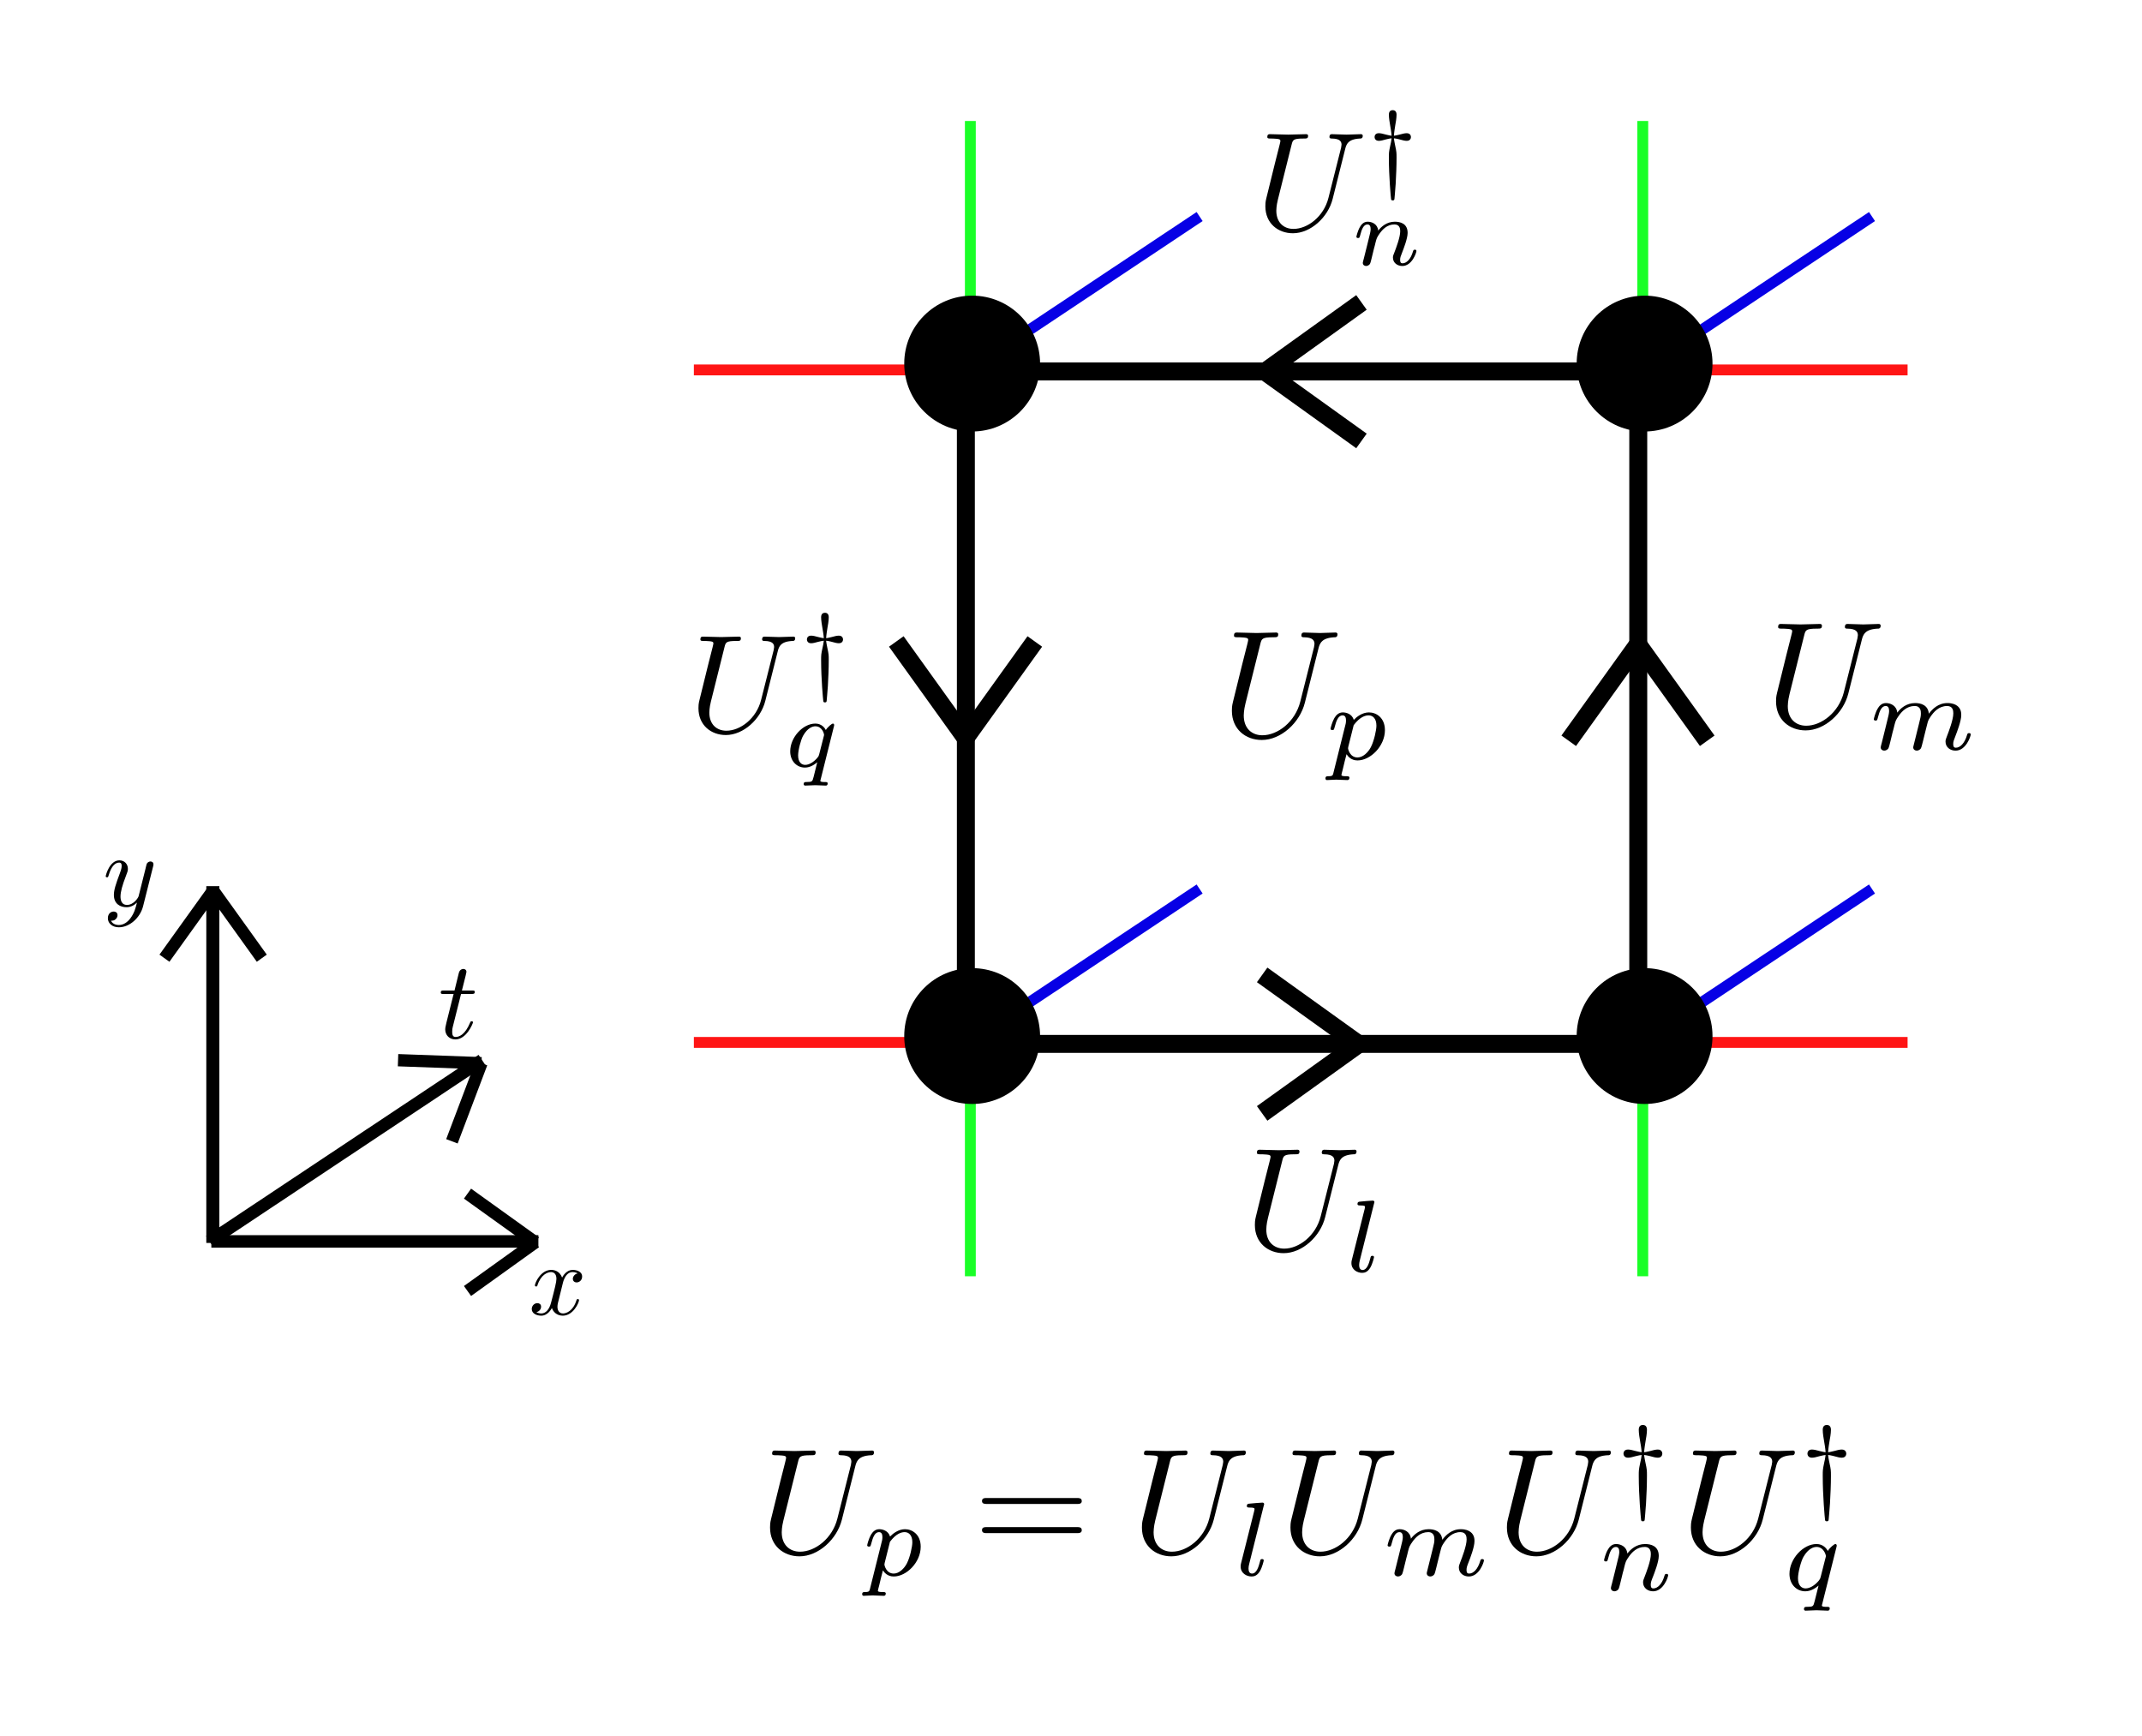 <?xml version="1.0" encoding="UTF-8" standalone="no"?>
<!-- Created with Inkscape (http://www.inkscape.org/) -->

<svg
   xmlns:dc="http://purl.org/dc/elements/1.1/"
   xmlns:cc="http://creativecommons.org/ns#"
   xmlns:rdf="http://www.w3.org/1999/02/22-rdf-syntax-ns#"
   xmlns:svg="http://www.w3.org/2000/svg"
   xmlns="http://www.w3.org/2000/svg"
   xmlns:sodipodi="http://sodipodi.sourceforge.net/DTD/sodipodi-0.dtd"
   xmlns:inkscape="http://www.inkscape.org/namespaces/inkscape"
   width="67.427mm"
   height="54.638mm"
   viewBox="0 0 67.427 54.638"
   version="1.1"
   id="svg4836"
   inkscape:version="0.92.1 r15371"
   sodipodi:docname="plaq.svg"
   inkscape:export-filename="C:\Users\Matthew\git\lgt\plaq.png"
   inkscape:export-xdpi="96"
   inkscape:export-ydpi="96">
  <sodipodi:namedview
     id="base"
     pagecolor="#ffffff"
     bordercolor="#666666"
     borderopacity="1.0"
     inkscape:pageopacity="0.0"
     inkscape:pageshadow="2"
     inkscape:zoom="0.98994949"
     inkscape:cx="42.985069"
     inkscape:cy="-101.62146"
     inkscape:document-units="mm"
     inkscape:current-layer="layer1"
     showgrid="false"
     inkscape:window-width="1920"
     inkscape:window-height="1017"
     inkscape:window-x="-8"
     inkscape:window-y="-8"
     inkscape:window-maximized="1"
     inkscape:snap-global="false"
     fit-margin-top="0"
     fit-margin-left="0"
     fit-margin-right="0"
     fit-margin-bottom="0" />
  <defs
     id="defs4830" />
  <g
     id="layer1"
     inkscape:groupmode="layer"
     inkscape:label="Layer 1"
     transform="translate(-29.496,-122.837)">
    <g
       id="g5102"
       transform="matrix(0,-0.683,-0.683,0,142.54,199.779)">
      <path
         style="fill:#000000;fill-opacity:1;stroke:#000000;stroke-width:0.393;stroke-linecap:butt;stroke-linejoin:miter;stroke-miterlimit:4;stroke-dasharray:none;stroke-opacity:1"
         d="M 49.269,166.278 H 59.572"
         id="path5072"
         inkscape:connector-curvature="0"
         transform="matrix(0,-1.463,-1.463,0,298.707,227.851)" />
      <path
         style="fill:#000000;fill-opacity:1;stroke:#000000;stroke-width:0.411;stroke-linecap:butt;stroke-linejoin:miter;stroke-miterlimit:4;stroke-dasharray:none;stroke-opacity:1"
         d="M 49.316,166.326 V 155.087"
         id="path5074"
         inkscape:connector-curvature="0"
         transform="matrix(0,-1.463,-1.463,0,298.707,227.851)" />
      <g
         id="g5084">
        <path
           sodipodi:nodetypes="cc"
           inkscape:connector-curvature="0"
           id="path5076"
           d="m 68.494,153.445 3.127,2.244"
           style="fill:none;stroke:#000000;stroke-width:0.565;stroke-linecap:butt;stroke-linejoin:miter;stroke-miterlimit:4;stroke-dasharray:none;stroke-opacity:1" />
        <path
           style="fill:none;stroke:#000000;stroke-width:0.565;stroke-linecap:butt;stroke-linejoin:miter;stroke-miterlimit:4;stroke-dasharray:none;stroke-opacity:1"
           d="m 68.494,157.932 3.127,-2.244"
           id="path5078"
           inkscape:connector-curvature="0"
           sodipodi:nodetypes="cc" />
      </g>
      <g
         transform="rotate(-90,56.085,156.373)"
         id="g5090">
        <path
           style="fill:none;stroke:#000000;stroke-width:0.565;stroke-linecap:butt;stroke-linejoin:miter;stroke-miterlimit:4;stroke-dasharray:none;stroke-opacity:1"
           d="m 68.494,153.445 3.127,2.244"
           id="path5086"
           inkscape:connector-curvature="0"
           sodipodi:nodetypes="cc" />
        <path
           sodipodi:nodetypes="cc"
           inkscape:connector-curvature="0"
           id="path5088"
           d="m 68.494,157.932 3.127,-2.244"
           style="fill:none;stroke:#000000;stroke-width:0.565;stroke-linecap:butt;stroke-linejoin:miter;stroke-miterlimit:4;stroke-dasharray:none;stroke-opacity:1" />
      </g>
    </g>
    <path
       style="fill:none;stroke:#0700e5;stroke-width:0.342;stroke-linecap:butt;stroke-linejoin:miter;stroke-miterlimit:4;stroke-dasharray:none;stroke-opacity:1"
       d="m 80.983,134.606 7.441,-4.953"
       id="path4785"
       inkscape:connector-curvature="0" />
    <path
       inkscape:connector-curvature="0"
       id="path5161"
       d="m 81.208,134.434 v -7.789"
       style="fill:none;stroke:#1aff27;stroke-width:0.342;stroke-linecap:butt;stroke-linejoin:miter;stroke-miterlimit:4;stroke-dasharray:none;stroke-opacity:1" />
    <path
       inkscape:connector-curvature="0"
       id="path5151"
       d="m 80.972,134.481 h 8.572"
       style="fill:none;stroke:#ff1515;stroke-width:0.342;stroke-linecap:butt;stroke-linejoin:miter;stroke-miterlimit:4;stroke-dasharray:none;stroke-opacity:1" />
    <path
       inkscape:connector-curvature="0"
       id="path6211"
       d="m 80.983,155.772 7.441,-4.953"
       style="fill:none;stroke:#0700e5;stroke-width:0.342;stroke-linecap:butt;stroke-linejoin:miter;stroke-miterlimit:4;stroke-dasharray:none;stroke-opacity:1" />
    <path
       style="fill:none;stroke:#1aff27;stroke-width:0.342;stroke-linecap:butt;stroke-linejoin:miter;stroke-miterlimit:4;stroke-dasharray:none;stroke-opacity:1"
       d="m 81.208,163.009 v -7.789"
       id="path6213"
       inkscape:connector-curvature="0" />
    <path
       style="fill:none;stroke:#ff1515;stroke-width:0.342;stroke-linecap:butt;stroke-linejoin:miter;stroke-miterlimit:4;stroke-dasharray:none;stroke-opacity:1"
       d="m 80.972,155.648 h 8.572"
       id="path6215"
       inkscape:connector-curvature="0" />
    <path
       style="fill:none;stroke:#0700e5;stroke-width:0.342;stroke-linecap:butt;stroke-linejoin:miter;stroke-miterlimit:4;stroke-dasharray:none;stroke-opacity:1"
       d="m 59.817,155.772 7.441,-4.953"
       id="path6217"
       inkscape:connector-curvature="0" />
    <path
       inkscape:connector-curvature="0"
       id="path6219"
       d="m 60.041,163.009 v -7.789"
       style="fill:none;stroke:#1aff27;stroke-width:0.342;stroke-linecap:butt;stroke-linejoin:miter;stroke-miterlimit:4;stroke-dasharray:none;stroke-opacity:1" />
    <path
       inkscape:connector-curvature="0"
       id="path6221"
       d="m 51.338,155.648 h 8.572"
       style="fill:none;stroke:#ff1515;stroke-width:0.342;stroke-linecap:butt;stroke-linejoin:miter;stroke-miterlimit:4;stroke-dasharray:none;stroke-opacity:1" />
    <path
       inkscape:connector-curvature="0"
       id="path6223"
       d="m 59.817,134.606 7.441,-4.953"
       style="fill:none;stroke:#0700e5;stroke-width:0.342;stroke-linecap:butt;stroke-linejoin:miter;stroke-miterlimit:4;stroke-dasharray:none;stroke-opacity:1" />
    <path
       style="fill:none;stroke:#1aff27;stroke-width:0.342;stroke-linecap:butt;stroke-linejoin:miter;stroke-miterlimit:4;stroke-dasharray:none;stroke-opacity:1"
       d="m 60.041,134.434 v -7.789"
       id="path6225"
       inkscape:connector-curvature="0" />
    <path
       style="fill:none;stroke:#ff1515;stroke-width:0.342;stroke-linecap:butt;stroke-linejoin:miter;stroke-miterlimit:4;stroke-dasharray:none;stroke-opacity:1"
       d="m 51.338,134.481 h 8.572"
       id="path6227"
       inkscape:connector-curvature="0" />
    <g
       id="g6195">
      <path
         style="fill:#000000;fill-opacity:1;stroke:#000000;stroke-width:0.565;stroke-linecap:butt;stroke-linejoin:miter;stroke-miterlimit:4;stroke-dasharray:none;stroke-opacity:1"
         d="M 59.852,155.695 H 81.113"
         id="path4577"
         inkscape:connector-curvature="0" />
      <path
         inkscape:connector-curvature="0"
         id="path4583"
         d="M 59.852,134.528 H 81.113"
         style="fill:#000000;fill-opacity:1;stroke:#000000;stroke-width:0.565;stroke-linecap:butt;stroke-linejoin:miter;stroke-miterlimit:4;stroke-dasharray:none;stroke-opacity:1" />
      <path
         inkscape:connector-curvature="0"
         id="path4723"
         d="M 81.066,155.742 V 134.481"
         style="fill:#000000;fill-opacity:1;stroke:#000000;stroke-width:0.565;stroke-linecap:butt;stroke-linejoin:miter;stroke-miterlimit:4;stroke-dasharray:none;stroke-opacity:1" />
      <path
         style="fill:#000000;fill-opacity:1;stroke:#000000;stroke-width:0.565;stroke-linecap:butt;stroke-linejoin:miter;stroke-miterlimit:4;stroke-dasharray:none;stroke-opacity:1"
         d="M 59.9,155.742 V 134.481"
         id="path4729"
         inkscape:connector-curvature="0" />
      <circle
         id="circle3698"
         cx="60.098"
         cy="155.448"
         r="2.138"
         style="fill:#000000;fill-opacity:1;stroke-width:0.265" />
      <circle
         style="fill:#000000;fill-opacity:1;stroke-width:0.265"
         r="2.138"
         cy="155.448"
         cx="81.265"
         id="circle3700" />
      <circle
         style="fill:#000000;fill-opacity:1;stroke-width:0.265"
         r="2.138"
         cy="134.281"
         cx="60.098"
         id="circle3706" />
      <circle
         id="circle3708"
         cx="81.265"
         cy="134.281"
         r="2.138"
         style="fill:#000000;fill-opacity:1;stroke-width:0.265" />
      <g
         id="g5480">
        <path
           sodipodi:nodetypes="cc"
           inkscape:connector-curvature="0"
           id="path5472"
           d="m 69.227,153.523 3.127,2.244"
           style="fill:none;stroke:#000000;stroke-width:0.565;stroke-linecap:butt;stroke-linejoin:miter;stroke-miterlimit:4;stroke-dasharray:none;stroke-opacity:1" />
        <path
           style="fill:none;stroke:#000000;stroke-width:0.565;stroke-linecap:butt;stroke-linejoin:miter;stroke-miterlimit:4;stroke-dasharray:none;stroke-opacity:1"
           d="m 69.227,157.883 3.127,-2.244"
           id="path5476"
           inkscape:connector-curvature="0"
           sodipodi:nodetypes="cc" />
      </g>
      <g
         id="g5486"
         transform="matrix(-1,0,0,1,141.58,-21.167)">
        <path
           style="fill:none;stroke:#000000;stroke-width:0.565;stroke-linecap:butt;stroke-linejoin:miter;stroke-miterlimit:4;stroke-dasharray:none;stroke-opacity:1"
           d="m 69.227,153.523 3.127,2.244"
           id="path5482"
           inkscape:connector-curvature="0"
           sodipodi:nodetypes="cc" />
        <path
           sodipodi:nodetypes="cc"
           inkscape:connector-curvature="0"
           id="path5484"
           d="m 69.227,157.883 3.127,-2.244"
           style="fill:none;stroke:#000000;stroke-width:0.565;stroke-linecap:butt;stroke-linejoin:miter;stroke-miterlimit:4;stroke-dasharray:none;stroke-opacity:1" />
      </g>
      <g
         transform="rotate(90,70.896,144.697)"
         id="g5492">
        <path
           sodipodi:nodetypes="cc"
           inkscape:connector-curvature="0"
           id="path5488"
           d="m 69.227,153.523 3.127,2.244"
           style="fill:none;stroke:#000000;stroke-width:0.565;stroke-linecap:butt;stroke-linejoin:miter;stroke-miterlimit:4;stroke-dasharray:none;stroke-opacity:1" />
        <path
           style="fill:none;stroke:#000000;stroke-width:0.565;stroke-linecap:butt;stroke-linejoin:miter;stroke-miterlimit:4;stroke-dasharray:none;stroke-opacity:1"
           d="m 69.227,157.883 3.127,-2.244"
           id="path5490"
           inkscape:connector-curvature="0"
           sodipodi:nodetypes="cc" />
      </g>
      <g
         id="g5498"
         transform="matrix(0,-1,-1,0,236.76,215.381)">
        <path
           style="fill:none;stroke:#000000;stroke-width:0.565;stroke-linecap:butt;stroke-linejoin:miter;stroke-miterlimit:4;stroke-dasharray:none;stroke-opacity:1"
           d="m 69.227,153.523 3.127,2.244"
           id="path5494"
           inkscape:connector-curvature="0"
           sodipodi:nodetypes="cc" />
        <path
           sodipodi:nodetypes="cc"
           inkscape:connector-curvature="0"
           id="path5496"
           d="m 69.227,157.883 3.127,-2.244"
           style="fill:none;stroke:#000000;stroke-width:0.565;stroke-linecap:butt;stroke-linejoin:miter;stroke-miterlimit:4;stroke-dasharray:none;stroke-opacity:1" />
      </g>
    </g>
    <g
       id="g6278"
       transform="matrix(0.213,0,0,0.213,28.218,142.725)">
      <g
         word-spacing="normal"
         letter-spacing="normal"
         font-size-adjust="none"
         font-stretch="normal"
         font-weight="normal"
         font-variant="normal"
         font-style="normal"
         stroke-miterlimit="10.433"
         xml:space="preserve"
         transform="matrix(0.3,0,0,-0.3,-52.5,222.75)"
         id="content"
         style="font-style:normal;font-variant:normal;font-weight:normal;font-stretch:normal;letter-spacing:normal;word-spacing:normal;text-anchor:start;fill:none;fill-opacity:1;fill-rule:evenodd;stroke:#000000;stroke-linecap:butt;stroke-linejoin:miter;stroke-miterlimit:10.433;stroke-dasharray:none;stroke-dashoffset:0;stroke-opacity:1"><path
           id="path6275"
           d="m 472.16,421.25 0.03,0.13 0.04,0.15 0.04,0.16 0.04,0.18 0.06,0.19 0.06,0.21 0.06,0.22 0.07,0.22 0.08,0.23 0.09,0.24 0.1,0.25 0.1,0.24 0.11,0.25 0.12,0.25 0.13,0.25 0.14,0.25 0.15,0.24 0.15,0.24 0.17,0.23 0.18,0.22 0.18,0.22 0.2,0.2 0.21,0.19 0.22,0.18 0.23,0.16 0.25,0.14 0.12,0.07 0.13,0.06 0.14,0.05 0.13,0.05 0.14,0.05 0.14,0.04 0.15,0.03 0.15,0.03 0.15,0.02 0.16,0.02 0.16,0.01 h 0.16 c 0.25,0 1.44,0 2.48,-0.64 -1.39,-0.25 -2.39,-1.5 -2.39,-2.69 0,-0.79 0.55,-1.75 1.89,-1.75 1.1,0 2.69,0.89 2.69,2.89 0,2.6 -2.94,3.28 -4.63,3.28 -2.89,0 -4.64,-2.64 -5.23,-3.78 -1.25,3.28 -3.94,3.78 -5.37,3.78 -5.19,0 -8.04,-6.42 -8.04,-7.67 0,-0.5 0.5,-0.5 0.61,-0.5 0.39,0 0.55,0.11 0.64,0.55 1.69,5.28 4.99,6.53 6.68,6.53 0.95,0 2.68,-0.44 2.68,-3.33 0,-1.54 -0.84,-4.89 -2.68,-11.86 -0.8,-3.09 -2.54,-5.18 -4.74,-5.18 -0.3,0 -1.44,0 -2.48,0.65 1.25,0.24 2.34,1.28 2.34,2.69 0,1.34 -1.09,1.73 -1.84,1.73 -1.5,0 -2.75,-1.29 -2.75,-2.89 0,-2.28 2.5,-3.28 4.68,-3.28 3.3,0 5.08,3.49 5.24,3.78 0.59,-1.84 2.39,-3.78 5.37,-3.78 5.14,0 7.99,6.42 7.99,7.67 0,0.5 -0.45,0.5 -0.61,0.5 -0.44,0 -0.55,-0.2 -0.64,-0.54 -1.64,-5.33 -5.03,-6.53 -6.63,-6.53 -1.95,0 -2.75,1.59 -2.75,3.29 0,1.1 0.3,2.19 0.86,4.38 z"
           inkscape:connector-curvature="0"
           style="fill:#000000;stroke-width:0" /></g>    </g>
    <g
       transform="matrix(0.218,0,0,0.218,14.384,129.363)"
       id="g6395">
      <g
         style="font-style:normal;font-variant:normal;font-weight:normal;font-stretch:normal;letter-spacing:normal;word-spacing:normal;text-anchor:start;fill:none;fill-opacity:1;fill-rule:evenodd;stroke:#000000;stroke-linecap:butt;stroke-linejoin:miter;stroke-miterlimit:10.433;stroke-dasharray:none;stroke-dashoffset:0;stroke-opacity:1"
         id="g6393"
         transform="matrix(0.3,0,0,-0.3,-52.5,222.75)"
         xml:space="preserve"
         stroke-miterlimit="10.433"
         font-style="normal"
         font-variant="normal"
         font-weight="normal"
         font-stretch="normal"
         font-size-adjust="none"
         letter-spacing="normal"
         word-spacing="normal"><path
           style="fill:#000000;stroke-width:0"
           inkscape:connector-curvature="0"
           d="m 479.74,425.18 0.01,0.04 0.01,0.03 0.01,0.06 0.02,0.05 0.01,0.06 0.01,0.05 0.02,0.04 0.01,0.05 0.01,0.04 0.01,0.04 v 0.04 l 0.01,0.04 0.01,0.04 0.01,0.03 v 0.03 l 0.01,0.03 v 0.03 l 0.01,0.03 v 0.03 l 0.01,0.05 v 0.06 0.05 0.05 l 0.01,0.05 v 0.03 0.03 0.03 0.03 c 0,0.91 -0.69,1.35 -1.44,1.35 -0.5,0 -1.3,-0.3 -1.75,-1.05 -0.1,-0.25 -0.5,-1.78 -0.69,-2.69 -0.36,-1.29 -0.7,-2.64 -1,-3.98 l -2.25,-8.97 c -0.19,-0.75 -2.33,-4.23 -5.62,-4.23 -2.54,0 -3.1,2.18 -3.1,4.03 0,2.29 0.86,5.39 2.55,9.76 0.8,2.05 1,2.6 1,3.6 0,2.23 -1.59,4.07 -4.09,4.07 -4.74,0 -6.58,-7.21 -6.58,-7.67 0,-0.5 0.5,-0.5 0.61,-0.5 0.5,0 0.54,0.11 0.79,0.91 1.35,4.69 3.33,6.17 5.03,6.17 0.4,0 1.25,0 1.25,-1.59 0,-1.25 -0.5,-2.53 -0.85,-3.49 -1.99,-5.28 -2.9,-8.12 -2.9,-10.47 0,-4.42 3.15,-5.92 6.08,-5.92 1.96,0 3.64,0.85 5.03,2.24 -0.64,-2.58 -1.23,-5.03 -3.23,-7.68 -1.3,-1.68 -3.19,-3.14 -5.48,-3.14 -0.69,0 -2.94,0.16 -3.79,2.1 0.8,0 1.46,0 2.14,0.61 0.5,0.43 1,1.09 1,2.03 0,1.55 -1.34,1.75 -1.84,1.75 -1.14,0 -2.8,-0.8 -2.8,-3.24 0,-2.5 2.21,-4.34 5.29,-4.34 5.14,0 10.26,4.55 11.67,10.17 z"
           id="path6391" /></g>    </g>
    <g
       id="g6487"
       transform="translate(0.094,6.615)">
      <g
         id="g6574"
         transform="matrix(0.309,0,0,0.309,42.59,124.391)">
        <g
           word-spacing="normal"
           letter-spacing="normal"
           font-size-adjust="none"
           font-stretch="normal"
           font-weight="normal"
           font-variant="normal"
           font-style="normal"
           stroke-miterlimit="10.433"
           xml:space="preserve"
           transform="matrix(0.3,0,0,-0.3,-52.5,222.75)"
           id="g6572"
           style="font-style:normal;font-variant:normal;font-weight:normal;font-stretch:normal;letter-spacing:normal;word-spacing:normal;text-anchor:start;fill:none;fill-opacity:1;fill-rule:evenodd;stroke:#000000;stroke-linecap:butt;stroke-linejoin:miter;stroke-miterlimit:10.433;stroke-dasharray:none;stroke-dashoffset:0;stroke-opacity:1"><path
             id="path6568"
             d="m 487.16,435 0.1,0.37 0.05,0.19 0.06,0.18 0.06,0.17 0.07,0.17 0.07,0.17 0.08,0.16 0.08,0.16 0.1,0.16 0.09,0.15 0.11,0.14 0.11,0.14 0.13,0.14 0.13,0.12 0.14,0.13 0.15,0.12 0.17,0.11 0.17,0.11 0.19,0.1 0.19,0.09 0.21,0.09 0.23,0.08 0.23,0.08 0.26,0.07 0.26,0.06 0.28,0.06 0.3,0.04 0.31,0.05 0.33,0.03 0.35,0.03 0.18,0.01 h 0.19 c 0.25,0 0.84,0.05 0.84,1 0,0.05 0,0.55 -0.64,0.55 -1.64,0 -3.39,-0.16 -5.08,-0.16 -1.7,0 -3.55,0.16 -5.19,0.16 -0.29,0 -0.89,0 -0.89,-1 0,-0.55 0.5,-0.55 0.89,-0.55 2.85,-0.04 3.39,-1.09 3.39,-2.18 0,-0.16 -0.11,-0.91 -0.15,-1.05 l -4.49,-17.8 c -1.68,-6.67 -7.42,-11 -12.4,-11 -3.38,0 -6.08,2.19 -6.08,6.47 0,0.11 0,1.7 0.55,3.89 l 4.84,19.38 c 0.44,1.79 0.55,2.29 4.19,2.29 1.28,0 1.68,0 1.68,1 0,0.55 -0.54,0.55 -0.7,0.55 -1.39,0 -4.98,-0.16 -6.37,-0.16 -1.44,0 -4.99,0.16 -6.43,0.16 -0.4,0 -0.95,0 -0.95,-1 0,-0.55 0.45,-0.55 1.41,-0.55 0.09,0 1.04,0 1.89,-0.09 0.89,-0.11 1.34,-0.16 1.34,-0.8 0,-0.31 -0.55,-2.39 -0.84,-3.54 l -1.11,-4.38 c -0.44,-1.95 -2.83,-11.36 -3.03,-12.31 -0.35,-1.39 -0.35,-2.14 -0.35,-2.89 0,-6.08 4.53,-9.56 9.77,-9.56 6.26,0 12.45,5.62 14.09,12.2 z"
             inkscape:connector-curvature="0"
             style="fill:#000000;stroke-width:0" /><path
             id="path6570"
             d="m 499.31,421.9 v 0.01 0 0 l 0.01,0.01 v 0 0.01 0.01 0 l 0.01,0.01 v 0.01 0.01 l 0.01,0.02 v 0.02 l 0.01,0.02 0.01,0.02 v 0.02 l 0.01,0.02 v 0.03 l 0.01,0.02 0.01,0.05 0.01,0.04 0.01,0.03 v 0.02 l 0.01,0.02 v 0.02 l 0.01,0.02 v 0.02 l 0.01,0.02 v 0.01 0.01 0.01 0 0.01 h 0.01 v 0.01 0 0.01 0 0 0.01 0 c 0,0.19 -0.14,0.5 -0.56,0.5 -0.69,0 -3.6,-0.28 -4.46,-0.36 -0.25,-0.03 -0.73,-0.06 -0.73,-0.8 0,-0.48 0.48,-0.48 0.87,-0.48 1.68,0 1.68,-0.25 1.68,-0.53 0,-0.24 -0.08,-0.46 -0.14,-0.77 l -4.33,-17.2 c -0.11,-0.36 -0.14,-0.74 -0.14,-1.08 0,-2.23 1.98,-3.31 3.65,-3.31 0.85,0 1.89,0.28 2.8,1.84 0.73,1.28 1.22,3.35 1.22,3.49 0,0.45 -0.45,0.45 -0.56,0.45 -0.49,0 -0.55,-0.2 -0.69,-0.84 -0.45,-1.74 -1.13,-3.97 -2.63,-3.97 -0.93,0 -1.17,0.87 -1.17,1.7 0,0.39 0.1,1.05 0.2,1.44 z"
             inkscape:connector-curvature="0"
             style="fill:#000000;stroke-width:0" /></g>      </g>
      <path
         inkscape:connector-curvature="0"
         id="path6659"
         d="m 35.997,155.295 8.579,-5.706"
         style="fill:#000000;fill-opacity:1;stroke:#000000;stroke-width:0.393;stroke-linecap:butt;stroke-linejoin:miter;stroke-miterlimit:4;stroke-dasharray:none;stroke-opacity:1"
         inkscape:transform-center-x="-4.3247947"
         inkscape:transform-center-y="-2.876511" />
      <g
         id="g6665"
         transform="matrix(0.569,-0.378,-0.378,-0.569,62.657,265.347)"
         inkscape:transform-center-x="-7.2115021"
         inkscape:transform-center-y="-4.4871973">
        <path
           sodipodi:nodetypes="cc"
           inkscape:connector-curvature="0"
           id="path6661"
           d="m 68.494,153.445 3.127,2.244"
           style="fill:none;stroke:#000000;stroke-width:0.565;stroke-linecap:butt;stroke-linejoin:miter;stroke-miterlimit:4;stroke-dasharray:none;stroke-opacity:1" />
        <path
           style="fill:none;stroke:#000000;stroke-width:0.565;stroke-linecap:butt;stroke-linejoin:miter;stroke-miterlimit:4;stroke-dasharray:none;stroke-opacity:1"
           d="m 68.494,157.932 3.127,-2.244"
           id="path6663"
           inkscape:connector-curvature="0"
           sodipodi:nodetypes="cc" />
      </g>
    </g>
    <g
       id="g6909"
       transform="matrix(0.233,0,0,0.233,23.683,132.008)">
      <g
         word-spacing="normal"
         letter-spacing="normal"
         font-size-adjust="none"
         font-stretch="normal"
         font-weight="normal"
         font-variant="normal"
         font-style="normal"
         stroke-miterlimit="10.433"
         xml:space="preserve"
         transform="matrix(0.3,0,0,-0.3,-52.5,222.75)"
         id="g6907"
         style="font-style:normal;font-variant:normal;font-weight:normal;font-stretch:normal;letter-spacing:normal;word-spacing:normal;text-anchor:start;fill:none;fill-opacity:1;fill-rule:evenodd;stroke:#000000;stroke-linecap:butt;stroke-linejoin:miter;stroke-miterlimit:10.433;stroke-dasharray:none;stroke-dashoffset:0;stroke-opacity:1"><path
           id="path6905"
           d="m 465.79,426.12 h 4.68 c 0.99,0 1.49,0 1.49,1 0,0.55 -0.5,0.55 -1.39,0.55 h -4.39 c 1.79,7.08 2.04,8.08 2.04,8.37 0,0.85 -0.59,1.35 -1.43,1.35 -0.16,0 -1.55,-0.05 -2,-1.8 l -1.94,-7.92 h -4.69 c -1,0 -1.5,0 -1.5,-0.94 0,-0.61 0.41,-0.61 1.41,-0.61 h 4.37 c -3.58,-14.14 -3.78,-14.98 -3.78,-15.89 0,-2.69 1.89,-4.58 4.58,-4.58 5.08,0 7.92,7.27 7.92,7.67 0,0.5 -0.39,0.5 -0.59,0.5 -0.46,0 -0.5,-0.15 -0.75,-0.7 -2.14,-5.17 -4.78,-6.37 -6.47,-6.37 -1.05,0 -1.55,0.65 -1.55,2.29 0,1.19 0.09,1.55 0.3,2.39 z"
           inkscape:connector-curvature="0"
           style="fill:#000000;stroke-width:0" /></g>    </g>
    <g
       id="g7112"
       transform="matrix(0.321,0,0,0.321,57.281,114.063)">
      <g
         id="g7110"
         transform="matrix(0.3,0,0,-0.3,-103.413,221.426)"
         xml:space="preserve"
         stroke-miterlimit="10.433"
         font-style="normal"
         font-variant="normal"
         font-weight="normal"
         font-stretch="normal"
         font-size-adjust="none"
         letter-spacing="normal"
         word-spacing="normal"
         style="font-style:normal;font-variant:normal;font-weight:normal;font-stretch:normal;letter-spacing:normal;word-spacing:normal;text-anchor:start;fill:none;fill-opacity:1;fill-rule:evenodd;stroke:#000000;stroke-linecap:butt;stroke-linejoin:miter;stroke-miterlimit:10.433;stroke-dasharray:none;stroke-dashoffset:0;stroke-opacity:1"><path
           d="m 487.16,435 0.1,0.37 0.05,0.19 0.06,0.18 0.06,0.17 0.07,0.17 0.07,0.17 0.08,0.16 0.08,0.16 0.1,0.16 0.09,0.15 0.11,0.14 0.11,0.14 0.13,0.14 0.13,0.12 0.14,0.13 0.15,0.12 0.17,0.11 0.17,0.11 0.19,0.1 0.19,0.09 0.21,0.09 0.23,0.08 0.23,0.08 0.26,0.07 0.26,0.06 0.28,0.06 0.3,0.04 0.31,0.05 0.33,0.03 0.35,0.03 0.18,0.01 h 0.19 c 0.25,0 0.84,0.05 0.84,1 0,0.05 0,0.55 -0.64,0.55 -1.64,0 -3.39,-0.16 -5.08,-0.16 -1.7,0 -3.55,0.16 -5.19,0.16 -0.29,0 -0.89,0 -0.89,-1 0,-0.55 0.5,-0.55 0.89,-0.55 2.85,-0.04 3.39,-1.09 3.39,-2.18 0,-0.16 -0.11,-0.91 -0.15,-1.05 l -4.49,-17.8 c -1.68,-6.67 -7.42,-11 -12.4,-11 -3.38,0 -6.08,2.19 -6.08,6.47 0,0.11 0,1.7 0.55,3.89 l 4.84,19.38 c 0.44,1.79 0.55,2.29 4.19,2.29 1.28,0 1.68,0 1.68,1 0,0.55 -0.54,0.55 -0.7,0.55 -1.39,0 -4.98,-0.16 -6.37,-0.16 -1.44,0 -4.99,0.16 -6.43,0.16 -0.4,0 -0.95,0 -0.95,-1 0,-0.55 0.45,-0.55 1.41,-0.55 0.09,0 1.04,0 1.89,-0.09 0.89,-0.11 1.34,-0.16 1.34,-0.8 0,-0.31 -0.55,-2.39 -0.84,-3.54 l -1.11,-4.38 c -0.44,-1.95 -2.83,-11.36 -3.03,-12.31 -0.35,-1.39 -0.35,-2.14 -0.35,-2.89 0,-6.08 4.53,-9.56 9.77,-9.56 6.26,0 12.45,5.62 14.09,12.2 z"
           id="path7106"
           inkscape:connector-curvature="0"
           style="fill:#000000;stroke-width:0" /><path
           d="m 492.09,394.51 -0.02,-0.09 -0.02,-0.08 -0.02,-0.09 -0.02,-0.07 -0.02,-0.08 -0.03,-0.07 -0.02,-0.07 -0.02,-0.06 -0.02,-0.06 -0.03,-0.05 -0.03,-0.06 -0.03,-0.05 -0.03,-0.04 -0.03,-0.05 -0.04,-0.04 -0.04,-0.03 -0.04,-0.04 -0.05,-0.03 -0.05,-0.03 -0.06,-0.02 -0.05,-0.03 -0.07,-0.02 -0.07,-0.01 -0.07,-0.02 -0.08,-0.02 h -0.05 l -0.04,-0.01 h -0.05 l -0.04,-0.01 h -0.05 -0.05 l -0.05,-0.01 h -0.06 -0.05 -0.06 l -0.06,-0.01 h -0.06 -0.06 -0.06 c -0.46,0 -0.94,0 -0.94,-0.73 0,-0.39 0.31,-0.53 0.48,-0.53 0.91,0 2.07,0.14 3,0.14 1.19,0 2.5,-0.14 3.66,-0.14 0.31,0 0.7,0.11 0.7,0.76 0,0.5 -0.5,0.5 -0.9,0.5 -0.78,0 -1.72,0 -1.72,0.41 0,0.19 0.25,1.09 0.39,1.61 0.42,1.84 0.9,3.73 1.28,5.18 0.42,-0.68 1.5,-2.04 3.59,-2.04 v 0.97 c -2.47,0 -3.09,2.68 -3.09,3.03 0,0.14 0.06,0.39 0.09,0.53 l 1.75,7 c 2.02,2.69 3.77,3.2 4.88,3.2 1.36,0 2.55,-1.01 2.55,-3.37 0,-1.44 -0.77,-4.99 -1.82,-7.02 -0.87,-1.7 -2.58,-3.37 -4.36,-3.37 v -0.97 c 4.25,0 8.96,4.7 8.96,9.89 0,4.08 -2.83,5.81 -5.22,5.81 -2.17,0 -4.02,-1.45 -4.96,-2.44 -0.59,1.99 -2.54,2.44 -3.59,2.44 -1.36,0 -2.19,-0.91 -2.75,-1.84 -0.7,-1.19 -1.25,-3.27 -1.25,-3.49 0,-0.45 0.49,-0.45 0.59,-0.45 0.49,0 0.52,0.11 0.77,1.05 0.52,2.03 1.19,3.76 2.55,3.76 0.9,0 1.14,-0.76 1.14,-1.7 0,-0.39 -0.06,-0.84 -0.11,-1.05 z"
           id="path7108"
           inkscape:connector-curvature="0"
           style="fill:#000000;stroke-width:0" /></g>    </g>
    <g
       transform="matrix(0.316,0,0,0.316,26.826,139.84)"
       id="g7536">
      <g
         style="font-style:normal;font-variant:normal;font-weight:normal;font-stretch:normal;letter-spacing:normal;word-spacing:normal;text-anchor:start;fill:none;fill-opacity:1;fill-rule:evenodd;stroke:#000000;stroke-linecap:butt;stroke-linejoin:miter;stroke-miterlimit:10.433;stroke-dasharray:none;stroke-dashoffset:0;stroke-opacity:1"
         id="g7534"
         transform="matrix(0.3,0,0,-0.3,-52.5,222.75)"
         xml:space="preserve"
         stroke-miterlimit="10.433"
         font-style="normal"
         font-variant="normal"
         font-weight="normal"
         font-stretch="normal"
         font-size-adjust="none"
         letter-spacing="normal"
         word-spacing="normal"><path
           style="fill:#000000;stroke-width:0"
           inkscape:connector-curvature="0"
           d="m 487.16,435 0.1,0.37 0.05,0.19 0.06,0.18 0.06,0.17 0.07,0.17 0.07,0.17 0.08,0.16 0.08,0.16 0.1,0.16 0.09,0.15 0.11,0.14 0.11,0.14 0.13,0.14 0.13,0.12 0.14,0.13 0.15,0.12 0.17,0.11 0.17,0.11 0.19,0.1 0.19,0.09 0.21,0.09 0.23,0.08 0.23,0.08 0.26,0.07 0.26,0.06 0.28,0.06 0.3,0.04 0.31,0.05 0.33,0.03 0.35,0.03 0.18,0.01 h 0.19 c 0.25,0 0.84,0.05 0.84,1 0,0.05 0,0.55 -0.64,0.55 -1.64,0 -3.39,-0.16 -5.08,-0.16 -1.7,0 -3.55,0.16 -5.19,0.16 -0.29,0 -0.89,0 -0.89,-1 0,-0.55 0.5,-0.55 0.89,-0.55 2.85,-0.04 3.39,-1.09 3.39,-2.18 0,-0.16 -0.11,-0.91 -0.15,-1.05 l -4.49,-17.8 c -1.68,-6.67 -7.42,-11 -12.4,-11 -3.38,0 -6.08,2.19 -6.08,6.47 0,0.11 0,1.7 0.55,3.89 l 4.84,19.38 c 0.44,1.79 0.55,2.29 4.19,2.29 1.28,0 1.68,0 1.68,1 0,0.55 -0.54,0.55 -0.7,0.55 -1.39,0 -4.98,-0.16 -6.37,-0.16 -1.44,0 -4.99,0.16 -6.43,0.16 -0.4,0 -0.95,0 -0.95,-1 0,-0.55 0.45,-0.55 1.41,-0.55 0.09,0 1.04,0 1.89,-0.09 0.89,-0.11 1.34,-0.16 1.34,-0.8 0,-0.31 -0.55,-2.39 -0.84,-3.54 l -1.11,-4.38 c -0.44,-1.95 -2.83,-11.36 -3.03,-12.31 -0.35,-1.39 -0.35,-2.14 -0.35,-2.89 0,-6.08 4.53,-9.56 9.77,-9.56 6.26,0 12.45,5.62 14.09,12.2 z"
           id="path7506" /><path
           style="fill:#000000;stroke-width:0"
           inkscape:connector-curvature="0"
           d="m 492.09,394.51 -0.02,-0.09 -0.02,-0.08 -0.02,-0.09 -0.02,-0.07 -0.02,-0.08 -0.03,-0.07 -0.02,-0.07 -0.02,-0.06 -0.02,-0.06 -0.03,-0.05 -0.03,-0.06 -0.03,-0.05 -0.03,-0.04 -0.03,-0.05 -0.04,-0.04 -0.04,-0.03 -0.04,-0.04 -0.05,-0.03 -0.05,-0.03 -0.06,-0.02 -0.05,-0.03 -0.07,-0.02 -0.07,-0.01 -0.07,-0.02 -0.08,-0.02 h -0.05 l -0.04,-0.01 h -0.05 l -0.04,-0.01 h -0.05 -0.05 l -0.05,-0.01 h -0.06 -0.05 -0.06 l -0.06,-0.01 h -0.06 -0.06 -0.06 c -0.46,0 -0.94,0 -0.94,-0.73 0,-0.39 0.31,-0.53 0.48,-0.53 0.91,0 2.07,0.14 3,0.14 1.19,0 2.5,-0.14 3.66,-0.14 0.31,0 0.7,0.11 0.7,0.76 0,0.5 -0.5,0.5 -0.9,0.5 -0.78,0 -1.72,0 -1.72,0.41 0,0.19 0.25,1.09 0.39,1.61 0.42,1.84 0.9,3.73 1.28,5.18 0.42,-0.68 1.5,-2.04 3.59,-2.04 v 0.97 c -2.47,0 -3.09,2.68 -3.09,3.03 0,0.14 0.06,0.39 0.09,0.53 l 1.75,7 c 2.02,2.69 3.77,3.2 4.88,3.2 1.36,0 2.55,-1.01 2.55,-3.37 0,-1.44 -0.77,-4.99 -1.82,-7.02 -0.87,-1.7 -2.58,-3.37 -4.36,-3.37 v -0.97 c 4.25,0 8.96,4.7 8.96,9.89 0,4.08 -2.83,5.81 -5.22,5.81 -2.17,0 -4.02,-1.45 -4.96,-2.44 -0.59,1.99 -2.54,2.44 -3.59,2.44 -1.36,0 -2.19,-0.91 -2.75,-1.84 -0.7,-1.19 -1.25,-3.27 -1.25,-3.49 0,-0.45 0.49,-0.45 0.59,-0.45 0.49,0 0.52,0.11 0.77,1.05 0.52,2.03 1.19,3.76 2.55,3.76 0.9,0 1.14,-0.76 1.14,-1.7 0,-0.39 -0.06,-0.84 -0.11,-1.05 z"
           id="path7508" /><path
           style="fill:#000000;stroke-width:0"
           inkscape:connector-curvature="0"
           d="m 560.68,422.5 h 0.14 0.14 0.14 l 0.08,0.01 h 0.07 l 0.07,0.01 0.07,0.01 0.07,0.01 0.07,0.01 0.07,0.01 0.07,0.02 0.06,0.02 0.06,0.02 0.07,0.02 0.05,0.03 0.06,0.03 0.05,0.04 0.05,0.03 0.05,0.05 0.04,0.04 0.04,0.05 0.02,0.03 0.02,0.03 0.01,0.02 0.02,0.03 0.01,0.03 0.02,0.04 0.01,0.03 0.01,0.04 0.01,0.03 0.01,0.04 0.01,0.04 v 0.04 l 0.01,0.04 v 0.04 0.04 0.05 c 0,1 -0.95,1 -1.64,1 h -29.84 c -0.7,0 -1.64,0 -1.64,-1 0,-0.98 0.94,-0.98 1.69,-0.98 z"
           id="path7510" /><path
           style="fill:#000000;stroke-width:0"
           inkscape:connector-curvature="0"
           d="m 560.72,412.82 h 0.07 0.06 l 0.14,0.01 h 0.14 0.07 l 0.07,0.01 0.07,0.01 h 0.07 l 0.07,0.01 0.06,0.02 0.07,0.01 0.07,0.02 0.06,0.02 0.06,0.02 0.06,0.02 0.06,0.03 0.05,0.03 0.06,0.04 0.04,0.04 0.05,0.04 0.04,0.05 0.02,0.02 0.02,0.03 0.02,0.02 0.02,0.03 0.02,0.03 0.01,0.03 0.01,0.03 0.02,0.03 0.01,0.04 0.01,0.03 0.01,0.04 0.01,0.04 0.01,0.04 v 0.04 l 0.01,0.04 v 0.04 0.05 0.04 c 0,1 -0.95,1 -1.68,1 h -29.75 c -0.75,0 -1.69,0 -1.69,-1 0,-1 0.94,-1 1.64,-1 z"
           id="path7512" /><path
           style="fill:#000000;stroke-width:0"
           inkscape:connector-curvature="0"
           d="m 610.64,435 0.1,0.37 0.05,0.19 0.06,0.18 0.06,0.17 0.07,0.17 0.07,0.17 0.08,0.16 0.08,0.16 0.09,0.16 0.1,0.15 0.11,0.14 0.11,0.14 0.12,0.14 0.14,0.12 0.14,0.13 0.15,0.12 0.16,0.11 0.18,0.11 0.18,0.1 0.2,0.09 0.21,0.09 0.22,0.08 0.24,0.08 0.25,0.07 0.27,0.06 0.28,0.06 0.3,0.04 0.31,0.05 0.33,0.03 0.35,0.03 0.18,0.01 h 0.18 c 0.25,0 0.84,0.05 0.84,1 0,0.05 0,0.55 -0.63,0.55 -1.65,0 -3.4,-0.16 -5.08,-0.16 -1.71,0 -3.55,0.16 -5.19,0.16 -0.3,0 -0.89,0 -0.89,-1 0,-0.55 0.5,-0.55 0.89,-0.55 2.84,-0.04 3.39,-1.09 3.39,-2.18 0,-0.16 -0.11,-0.91 -0.16,-1.05 l -4.48,-17.8 c -1.69,-6.67 -7.42,-11 -12.41,-11 -3.37,0 -6.07,2.19 -6.07,6.47 0,0.11 0,1.7 0.54,3.89 l 4.84,19.38 c 0.44,1.79 0.55,2.29 4.19,2.29 1.28,0 1.69,0 1.69,1 0,0.55 -0.55,0.55 -0.7,0.55 -1.39,0 -4.99,-0.16 -6.38,-0.16 -1.43,0 -4.98,0.16 -6.42,0.16 -0.41,0 -0.95,0 -0.95,-1 0,-0.55 0.45,-0.55 1.4,-0.55 0.1,0 1.05,0 1.89,-0.09 0.9,-0.11 1.35,-0.16 1.35,-0.8 0,-0.31 -0.55,-2.39 -0.85,-3.54 l -1.1,-4.38 c -0.44,-1.95 -2.83,-11.36 -3.04,-12.31 -0.34,-1.39 -0.34,-2.14 -0.34,-2.89 0,-6.08 4.53,-9.56 9.76,-9.56 6.27,0 12.46,5.62 14.1,12.2 z"
           id="path7514" /><path
           style="fill:#000000;stroke-width:0"
           inkscape:connector-curvature="0"
           d="m 622.79,421.9 v 0.01 0 0 l 0.01,0.01 v 0 0.01 0.01 0 l 0.01,0.01 v 0.01 0.01 l 0.01,0.02 v 0.02 l 0.01,0.02 0.01,0.02 v 0.02 l 0.01,0.02 v 0.03 l 0.01,0.02 0.01,0.05 0.01,0.04 0.01,0.03 v 0.02 l 0.01,0.02 v 0.02 l 0.01,0.02 v 0.02 l 0.01,0.02 v 0.01 0.01 0.01 0 l 0.01,0.01 v 0 0.01 0 0.01 0 0 0.01 0 c 0,0.19 -0.14,0.5 -0.56,0.5 -0.69,0 -3.6,-0.28 -4.46,-0.36 -0.25,-0.03 -0.73,-0.06 -0.73,-0.8 0,-0.48 0.48,-0.48 0.87,-0.48 1.68,0 1.68,-0.25 1.68,-0.53 0,-0.24 -0.08,-0.46 -0.14,-0.77 l -4.33,-17.2 c -0.11,-0.36 -0.14,-0.74 -0.14,-1.08 0,-2.23 1.98,-3.31 3.65,-3.31 0.85,0 1.89,0.28 2.8,1.84 0.73,1.28 1.22,3.35 1.22,3.49 0,0.45 -0.45,0.45 -0.56,0.45 -0.49,0 -0.55,-0.2 -0.69,-0.84 -0.45,-1.74 -1.13,-3.97 -2.63,-3.97 -0.93,0 -1.17,0.87 -1.17,1.7 0,0.39 0.1,1.05 0.21,1.44 z"
           id="path7516" /><path
           style="fill:#000000;stroke-width:0"
           inkscape:connector-curvature="0"
           d="m 659.96,435 0.1,0.37 0.05,0.19 0.06,0.18 0.06,0.17 0.07,0.17 0.07,0.17 0.08,0.16 0.09,0.16 0.09,0.16 0.09,0.15 0.11,0.14 0.12,0.14 0.12,0.14 0.13,0.12 0.14,0.13 0.15,0.12 0.17,0.11 0.17,0.11 0.19,0.1 0.19,0.09 0.21,0.09 0.23,0.08 0.24,0.08 0.25,0.07 0.26,0.06 0.28,0.06 0.3,0.04 0.31,0.05 0.33,0.03 0.35,0.03 0.18,0.01 h 0.19 c 0.25,0 0.84,0.05 0.84,1 0,0.05 0,0.55 -0.64,0.55 -1.64,0 -3.39,-0.16 -5.08,-0.16 -1.7,0 -3.55,0.16 -5.19,0.16 -0.29,0 -0.89,0 -0.89,-1 0,-0.55 0.5,-0.55 0.89,-0.55 2.85,-0.04 3.39,-1.09 3.39,-2.18 0,-0.16 -0.11,-0.91 -0.15,-1.05 l -4.49,-17.8 c -1.68,-6.67 -7.42,-11 -12.4,-11 -3.38,0 -6.08,2.19 -6.08,6.47 0,0.11 0,1.7 0.55,3.89 l 4.84,19.38 c 0.44,1.79 0.55,2.29 4.19,2.29 1.28,0 1.68,0 1.68,1 0,0.55 -0.54,0.55 -0.7,0.55 -1.39,0 -4.98,-0.16 -6.37,-0.16 -1.44,0 -4.99,0.16 -6.43,0.16 -0.4,0 -0.95,0 -0.95,-1 0,-0.55 0.45,-0.55 1.41,-0.55 0.09,0 1.04,0 1.89,-0.09 0.89,-0.11 1.34,-0.16 1.34,-0.8 0,-0.31 -0.54,-2.39 -0.84,-3.54 l -1.11,-4.38 c -0.44,-1.95 -2.83,-11.36 -3.03,-12.31 -0.35,-1.39 -0.35,-2.14 -0.35,-2.89 0,-6.08 4.54,-9.56 9.77,-9.56 6.27,0 12.45,5.62 14.09,12.2 z"
           id="path7518" /><path
           style="fill:#000000;stroke-width:0"
           inkscape:connector-curvature="0"
           d="m 677.41,401.59 -0.02,-0.07 -0.02,-0.07 -0.02,-0.07 -0.01,-0.07 -0.02,-0.08 -0.02,-0.08 -0.04,-0.15 -0.04,-0.17 -0.04,-0.16 -0.04,-0.16 -0.02,-0.07 -0.02,-0.08 -0.02,-0.08 -0.02,-0.07 -0.01,-0.07 -0.02,-0.07 -0.02,-0.07 -0.01,-0.06 -0.01,-0.06 -0.02,-0.06 -0.01,-0.05 -0.01,-0.05 -0.01,-0.04 v -0.04 l -0.01,-0.04 v -0.03 l -0.01,-0.02 v -0.02 c 0,-0.77 0.63,-1.11 1.17,-1.11 0.64,0 1.19,0.45 1.36,0.76 0.19,0.32 0.46,1.43 0.64,2.16 0.18,0.66 0.55,2.27 0.77,3.14 0.2,0.77 0.41,1.53 0.59,2.33 0.38,1.5 0.38,1.56 1.08,2.65 1.11,1.71 2.86,3.69 5.56,3.69 1.96,0 2.07,-1.61 2.07,-2.44 0,-2.09 -1.5,-5.95 -2.07,-7.42 -0.37,-0.98 -0.51,-1.29 -0.51,-1.89 0,-1.84 1.53,-2.98 3.31,-2.98 3.49,0 5.02,4.79 5.02,5.33 0,0.45 -0.46,0.45 -0.57,0.45 -0.48,0 -0.51,-0.2 -0.65,-0.59 -0.8,-2.79 -2.3,-4.22 -3.69,-4.22 -0.73,0 -0.87,0.48 -0.87,1.22 0,0.79 0.17,1.25 0.79,2.82 0.42,1.08 1.85,4.77 1.85,6.72 0,0.56 0,2.03 -1.29,3.03 -0.59,0.46 -1.6,0.94 -3.25,0.94 -3.12,0 -5.04,-2.05 -6.15,-3.51 -0.28,2.96 -2.77,3.51 -4.53,3.51 -2.89,0 -4.85,-1.76 -5.89,-3.16 -0.25,2.4 -2.3,3.16 -3.74,3.16 -1.5,0 -2.29,-1.08 -2.75,-1.87 -0.76,-1.29 -1.25,-3.29 -1.25,-3.46 0,-0.45 0.49,-0.45 0.6,-0.45 0.48,0 0.51,0.11 0.76,1.05 0.52,2.06 1.19,3.76 2.55,3.76 0.9,0 1.14,-0.76 1.14,-1.7 0,-0.67 -0.31,-1.95 -0.56,-2.89 -0.24,-0.95 -0.58,-2.38 -0.77,-3.14 l -1.11,-4.47 c -0.14,-0.44 -0.34,-1.31 -0.34,-1.42 0,-0.77 0.62,-1.11 1.19,-1.11 0.62,0 1.17,0.45 1.35,0.76 0.18,0.32 0.46,1.43 0.63,2.16 0.17,0.66 0.55,2.27 0.77,3.14 0.2,0.77 0.42,1.53 0.59,2.33 0.37,1.44 0.45,1.7 1.45,3.14 0.99,1.39 2.63,3.2 5.24,3.2 2.01,0 2.04,-1.78 2.04,-2.44 0,-0.87 -0.09,-1.32 -0.59,-3.28 z"
           id="path7520" /><path
           style="fill:#000000;stroke-width:0"
           inkscape:connector-curvature="0"
           d="m 731.84,435 0.1,0.37 0.05,0.19 0.06,0.18 0.06,0.17 0.07,0.17 0.07,0.17 0.08,0.16 0.08,0.16 0.1,0.16 0.09,0.15 0.11,0.14 0.11,0.14 0.13,0.14 0.13,0.12 0.14,0.13 0.15,0.12 0.17,0.11 0.17,0.11 0.18,0.1 0.2,0.09 0.21,0.09 0.23,0.08 0.23,0.08 0.26,0.07 0.26,0.06 0.28,0.06 0.3,0.04 0.31,0.05 0.33,0.03 0.35,0.03 0.18,0.01 h 0.19 c 0.25,0 0.84,0.05 0.84,1 0,0.05 0,0.55 -0.64,0.55 -1.64,0 -3.39,-0.16 -5.08,-0.16 -1.7,0 -3.55,0.16 -5.19,0.16 -0.3,0 -0.89,0 -0.89,-1 0,-0.55 0.5,-0.55 0.89,-0.55 2.85,-0.04 3.39,-1.09 3.39,-2.18 0,-0.16 -0.11,-0.91 -0.15,-1.05 l -4.49,-17.8 c -1.68,-6.67 -7.42,-11 -12.4,-11 -3.38,0 -6.08,2.19 -6.08,6.47 0,0.11 0,1.7 0.55,3.89 l 4.84,19.38 c 0.44,1.79 0.54,2.29 4.19,2.29 1.28,0 1.68,0 1.68,1 0,0.55 -0.54,0.55 -0.7,0.55 -1.39,0 -4.98,-0.16 -6.38,-0.16 -1.43,0 -4.98,0.16 -6.42,0.16 -0.4,0 -0.95,0 -0.95,-1 0,-0.55 0.45,-0.55 1.41,-0.55 0.09,0 1.04,0 1.89,-0.09 0.89,-0.11 1.34,-0.16 1.34,-0.8 0,-0.31 -0.55,-2.39 -0.84,-3.54 l -1.11,-4.38 c -0.44,-1.95 -2.83,-11.36 -3.03,-12.31 -0.35,-1.39 -0.35,-2.14 -0.35,-2.89 0,-6.08 4.53,-9.56 9.77,-9.56 6.26,0 12.45,5.62 14.09,12.2 z"
           id="path7522" /><path
           style="fill:#000000;stroke-width:0"
           inkscape:connector-curvature="0"
           d="m 749.1,438.76 0.1,-0.01 0.09,-0.01 0.09,-0.01 0.1,-0.02 0.09,-0.01 0.09,-0.01 0.1,-0.02 0.05,-0.01 0.06,-0.01 0.05,-0.01 0.06,-0.01 0.05,-0.01 0.06,-0.01 0.07,-0.02 0.06,-0.01 0.07,-0.02 0.07,-0.01 0.07,-0.02 0.08,-0.02 0.07,-0.01 0.08,-0.02 0.09,-0.02 0.09,-0.03 0.09,-0.02 0.1,-0.02 c 1.11,-0.32 1.95,-0.53 2.61,-0.53 1.36,0 1.5,1.04 1.5,1.35 0,0.29 -0.14,1.36 -1.5,1.36 -0.66,0 -1.5,-0.2 -2.61,-0.51 -1.05,-0.28 -1.41,-0.31 -1.93,-0.39 0.07,1.22 0.32,2.69 0.49,3.76 0.14,0.71 0.45,2.47 0.45,3.69 0,1.05 -0.48,1.61 -1.36,1.61 -0.73,0 -1.36,-0.39 -1.36,-1.61 0,-1.14 0.28,-2.89 0.5,-4.08 0.07,-0.37 0.38,-2.08 0.46,-3.37 -0.53,0.08 -0.88,0.11 -1.93,0.39 -1.12,0.31 -1.95,0.51 -2.6,0.51 -1.36,0 -1.5,-1.04 -1.5,-1.36 0,-0.28 0.14,-1.35 1.5,-1.35 0.65,0 1.48,0.21 2.6,0.53 1.05,0.26 1.4,0.31 1.93,0.37 -0.08,-0.87 -0.33,-1.98 -0.5,-2.72 -0.46,-2.15 -0.46,-2.4 -0.46,-4.22 0,-6.71 0.68,-13.86 0.77,-14.56 0.05,-0.31 0.11,-0.51 0.59,-0.51 0.54,0 0.57,0.2 0.63,0.68 0,0.05 0.28,3.08 0.42,5.21 0.17,3.06 0.31,6.12 0.31,9.18 0,1.82 0,2.07 -0.48,4.3 -0.06,0.38 -0.39,1.77 -0.46,2.64 z"
           id="path7524" /><path
           style="fill:#000000;stroke-width:0"
           inkscape:connector-curvature="0"
           d="m 738.41,396.03 -0.01,-0.05 -0.02,-0.04 -0.01,-0.05 -0.01,-0.05 -0.02,-0.05 -0.01,-0.05 -0.02,-0.05 -0.01,-0.05 -0.03,-0.11 -0.03,-0.12 -0.03,-0.11 -0.02,-0.11 -0.02,-0.05 -0.01,-0.05 -0.01,-0.05 -0.01,-0.05 -0.01,-0.05 -0.01,-0.04 -0.01,-0.05 -0.01,-0.04 -0.01,-0.04 v -0.03 l -0.01,-0.03 v -0.03 l -0.01,-0.02 v -0.03 0 -0.01 -0.01 0 c 0,-0.77 0.62,-1.11 1.18,-1.11 0.63,0 1.18,0.45 1.36,0.76 0.17,0.31 0.46,1.42 0.63,2.16 0.17,0.65 0.54,2.26 0.76,3.14 0.21,0.76 0.43,1.53 0.6,2.33 0.37,1.43 0.45,1.7 1.45,3.14 0.98,1.39 2.63,3.2 5.23,3.2 2.02,0 2.05,-1.78 2.05,-2.44 0,-2.09 -1.48,-5.95 -2.05,-7.42 -0.38,-0.98 -0.53,-1.3 -0.53,-1.89 0,-1.84 1.55,-2.98 3.32,-2.98 3.48,0 5.01,4.79 5.01,5.32 0,0.46 -0.45,0.46 -0.55,0.46 -0.5,0 -0.53,-0.21 -0.67,-0.6 -0.79,-2.78 -2.29,-4.22 -3.68,-4.22 -0.74,0 -0.88,0.49 -0.88,1.22 0,0.8 0.17,1.25 0.8,2.83 0.42,1.08 1.86,4.77 1.86,6.72 0,3.39 -2.69,3.97 -4.53,3.97 -2.9,0 -4.85,-1.77 -5.9,-3.16 -0.25,2.39 -2.29,3.16 -3.73,3.16 -1.5,0 -2.3,-1.08 -2.75,-1.88 -0.77,-1.28 -1.25,-3.28 -1.25,-3.45 0,-0.45 0.48,-0.45 0.6,-0.45 0.48,0 0.51,0.11 0.76,1.04 0.52,2.07 1.19,3.77 2.55,3.77 0.9,0 1.14,-0.77 1.14,-1.7 0,-0.67 -0.32,-1.96 -0.57,-2.89 -0.23,-0.96 -0.57,-2.38 -0.76,-3.14 z"
           id="path7526" /><path
           style="fill:#000000;stroke-width:0"
           inkscape:connector-curvature="0"
           d="m 792.92,435 0.1,0.37 0.06,0.19 0.05,0.18 0.07,0.17 0.06,0.17 0.07,0.17 0.08,0.16 0.09,0.16 0.09,0.16 0.1,0.15 0.1,0.14 0.12,0.14 0.12,0.14 0.13,0.12 0.14,0.13 0.16,0.12 0.16,0.11 0.17,0.11 0.19,0.1 0.2,0.09 0.21,0.09 0.22,0.08 0.24,0.08 0.25,0.07 0.26,0.06 0.29,0.06 0.29,0.04 0.32,0.05 0.33,0.03 0.34,0.03 0.18,0.01 h 0.19 c 0.25,0 0.84,0.05 0.84,1 0,0.05 0,0.55 -0.64,0.55 -1.64,0 -3.39,-0.16 -5.08,-0.16 -1.7,0 -3.54,0.16 -5.19,0.16 -0.29,0 -0.89,0 -0.89,-1 0,-0.55 0.5,-0.55 0.89,-0.55 2.85,-0.04 3.4,-1.09 3.4,-2.18 0,-0.16 -0.11,-0.91 -0.16,-1.05 l -4.49,-17.8 c -1.68,-6.67 -7.42,-11 -12.4,-11 -3.38,0 -6.08,2.19 -6.08,6.47 0,0.11 0,1.7 0.55,3.89 l 4.84,19.38 c 0.44,1.79 0.55,2.29 4.19,2.29 1.28,0 1.69,0 1.69,1 0,0.55 -0.55,0.55 -0.71,0.55 -1.39,0 -4.98,-0.16 -6.37,-0.16 -1.44,0 -4.99,0.16 -6.42,0.16 -0.41,0 -0.96,0 -0.96,-1 0,-0.55 0.46,-0.55 1.41,-0.55 0.09,0 1.05,0 1.89,-0.09 0.89,-0.11 1.34,-0.16 1.34,-0.8 0,-0.31 -0.54,-2.39 -0.84,-3.54 L 768,429.87 c -0.44,-1.95 -2.83,-11.36 -3.03,-12.31 -0.34,-1.39 -0.34,-2.14 -0.34,-2.89 0,-6.08 4.53,-9.56 9.76,-9.56 6.27,0 12.45,5.62 14.09,12.2 z"
           id="path7528" /><path
           style="fill:#000000;stroke-width:0"
           inkscape:connector-curvature="0"
           d="m 810.19,438.76 0.09,-0.01 0.1,-0.01 0.09,-0.01 0.09,-0.02 0.09,-0.01 0.1,-0.01 0.1,-0.02 0.05,-0.01 0.05,-0.01 0.05,-0.01 0.06,-0.01 0.06,-0.01 0.06,-0.01 0.06,-0.02 0.06,-0.01 0.07,-0.02 0.07,-0.01 0.07,-0.02 0.08,-0.02 0.08,-0.01 0.08,-0.02 0.08,-0.02 0.09,-0.03 0.09,-0.02 0.1,-0.02 c 1.11,-0.32 1.95,-0.53 2.61,-0.53 1.36,0 1.5,1.04 1.5,1.35 0,0.29 -0.14,1.36 -1.5,1.36 -0.66,0 -1.5,-0.2 -2.61,-0.51 -1.05,-0.28 -1.41,-0.31 -1.92,-0.39 0.06,1.22 0.31,2.69 0.48,3.76 0.14,0.71 0.46,2.47 0.46,3.69 0,1.05 -0.49,1.61 -1.36,1.61 -0.74,0 -1.36,-0.39 -1.36,-1.61 0,-1.14 0.28,-2.89 0.5,-4.08 0.06,-0.37 0.37,-2.08 0.45,-3.37 -0.53,0.08 -0.88,0.11 -1.92,0.39 -1.13,0.31 -1.96,0.51 -2.61,0.51 -1.36,0 -1.5,-1.04 -1.5,-1.36 0,-0.28 0.14,-1.35 1.5,-1.35 0.65,0 1.48,0.21 2.61,0.53 1.04,0.26 1.39,0.31 1.92,0.37 -0.08,-0.87 -0.33,-1.98 -0.5,-2.72 -0.45,-2.15 -0.45,-2.4 -0.45,-4.22 0,-6.71 0.67,-13.86 0.76,-14.56 0.05,-0.31 0.11,-0.51 0.6,-0.51 0.53,0 0.56,0.2 0.62,0.68 0,0.05 0.28,3.08 0.42,5.21 0.17,3.06 0.32,6.12 0.32,9.18 0,1.82 0,2.07 -0.49,4.3 -0.06,0.38 -0.39,1.77 -0.45,2.64 z"
           id="path7530" /><path
           style="fill:#000000;stroke-width:0"
           inkscape:connector-curvature="0"
           d="m 812.97,408.2 0.01,0.03 0.01,0.02 v 0.03 l 0.01,0.03 v 0.04 l 0.01,0.03 0.01,0.03 v 0.04 l 0.01,0.03 v 0.03 l 0.01,0.04 v 0.03 l 0.01,0.04 v 0.03 0.03 0.03 c 0,0.22 -0.14,0.49 -0.45,0.49 -0.36,0 -1.82,-1.17 -2.52,-2.3 -0.34,0.71 -1.5,2.3 -3.73,2.3 v -0.97 c 2.43,0 3.11,-2.69 3.11,-3.03 0,-0.17 -0.08,-0.39 -0.11,-0.52 l -1.64,-6.45 c -0.18,-0.59 -0.18,-0.66 -0.63,-1.22 -1.36,-1.61 -3,-2.55 -4.36,-2.55 -1.28,0 -2.53,0.91 -2.53,3.38 0,1.86 1,5.69 1.81,7.08 1.6,2.79 3.38,3.31 4.35,3.31 v 0.97 c -4.45,0 -8.99,-4.91 -8.99,-9.92 0,-3.38 2.27,-5.78 5.27,-5.78 1.98,0 3.62,1.25 4.39,1.9 -0.03,-0.09 -1.12,-4.48 -1.27,-5.08 -0.48,-1.92 -0.51,-1.95 -2.67,-1.98 -0.42,0 -0.9,0 -0.9,-0.77 0,-0.21 0.17,-0.5 0.51,-0.5 1.16,0 2.44,0.14 3.63,0.14 1.18,0 2.65,-0.14 3.73,-0.14 0.31,0 0.69,0.11 0.69,0.77 0,0.5 -0.49,0.5 -0.91,0.5 -0.76,0 -1.7,0 -1.7,0.41 0,0.11 0,0.18 0.17,0.76 z"
           id="path7532" /></g>    </g>
    <g
       id="g7772"
       transform="matrix(0.318,0,0,0.318,58.323,113.64)">
      <g
         word-spacing="normal"
         letter-spacing="normal"
         font-size-adjust="none"
         font-stretch="normal"
         font-weight="normal"
         font-variant="normal"
         font-style="normal"
         stroke-miterlimit="10.433"
         xml:space="preserve"
         transform="matrix(0.3,0,0,-0.3,-52.5,222.75)"
         id="g7770"
         style="font-style:normal;font-variant:normal;font-weight:normal;font-stretch:normal;letter-spacing:normal;word-spacing:normal;text-anchor:start;fill:none;fill-opacity:1;fill-rule:evenodd;stroke:#000000;stroke-linecap:butt;stroke-linejoin:miter;stroke-miterlimit:10.433;stroke-dasharray:none;stroke-dashoffset:0;stroke-opacity:1"><path
           id="path7766"
           d="m 487.16,435 0.1,0.37 0.05,0.19 0.06,0.18 0.06,0.17 0.07,0.17 0.07,0.17 0.08,0.16 0.08,0.16 0.1,0.16 0.09,0.15 0.11,0.14 0.11,0.14 0.13,0.14 0.13,0.12 0.14,0.13 0.15,0.12 0.17,0.11 0.17,0.11 0.19,0.1 0.19,0.09 0.21,0.09 0.23,0.08 0.23,0.08 0.26,0.07 0.26,0.06 0.28,0.06 0.3,0.04 0.31,0.05 0.33,0.03 0.35,0.03 0.18,0.01 h 0.19 c 0.25,0 0.84,0.05 0.84,1 0,0.05 0,0.55 -0.64,0.55 -1.64,0 -3.39,-0.16 -5.08,-0.16 -1.7,0 -3.55,0.16 -5.19,0.16 -0.29,0 -0.89,0 -0.89,-1 0,-0.55 0.5,-0.55 0.89,-0.55 2.85,-0.04 3.39,-1.09 3.39,-2.18 0,-0.16 -0.11,-0.91 -0.15,-1.05 l -4.49,-17.8 c -1.68,-6.67 -7.42,-11 -12.4,-11 -3.38,0 -6.08,2.19 -6.08,6.47 0,0.11 0,1.7 0.55,3.89 l 4.84,19.38 c 0.44,1.79 0.55,2.29 4.19,2.29 1.28,0 1.68,0 1.68,1 0,0.55 -0.54,0.55 -0.7,0.55 -1.39,0 -4.98,-0.16 -6.37,-0.16 -1.44,0 -4.99,0.16 -6.43,0.16 -0.4,0 -0.95,0 -0.95,-1 0,-0.55 0.45,-0.55 1.41,-0.55 0.09,0 1.04,0 1.89,-0.09 0.89,-0.11 1.34,-0.16 1.34,-0.8 0,-0.31 -0.55,-2.39 -0.84,-3.54 l -1.11,-4.38 c -0.44,-1.95 -2.83,-11.36 -3.03,-12.31 -0.35,-1.39 -0.35,-2.14 -0.35,-2.89 0,-6.08 4.53,-9.56 9.77,-9.56 6.26,0 12.45,5.62 14.09,12.2 z"
           inkscape:connector-curvature="0"
           style="fill:#000000;stroke-width:0" /><path
           id="path7768"
           d="m 504.61,401.59 -0.02,-0.07 -0.02,-0.07 -0.02,-0.07 -0.01,-0.07 -0.02,-0.08 -0.02,-0.08 -0.04,-0.15 -0.04,-0.17 -0.04,-0.16 -0.04,-0.16 -0.02,-0.07 -0.02,-0.08 -0.02,-0.08 -0.02,-0.07 -0.01,-0.07 -0.02,-0.07 -0.02,-0.07 -0.01,-0.06 -0.01,-0.06 -0.02,-0.06 -0.01,-0.05 -0.01,-0.05 -0.01,-0.04 -0.01,-0.04 v -0.04 l -0.01,-0.03 v -0.02 -0.02 c 0,-0.77 0.63,-1.11 1.17,-1.11 0.64,0 1.19,0.45 1.36,0.76 0.19,0.32 0.46,1.43 0.64,2.16 0.17,0.66 0.55,2.27 0.77,3.14 0.2,0.77 0.4,1.53 0.59,2.33 0.38,1.5 0.38,1.56 1.08,2.65 1.11,1.71 2.86,3.69 5.56,3.69 1.96,0 2.06,-1.61 2.06,-2.44 0,-2.09 -1.5,-5.95 -2.06,-7.42 -0.37,-0.98 -0.51,-1.29 -0.51,-1.89 0,-1.84 1.53,-2.98 3.31,-2.98 3.48,0 5.01,4.79 5.01,5.33 0,0.45 -0.45,0.45 -0.56,0.45 -0.48,0 -0.51,-0.2 -0.65,-0.59 -0.8,-2.79 -2.3,-4.22 -3.69,-4.22 -0.73,0 -0.88,0.48 -0.88,1.22 0,0.79 0.18,1.25 0.8,2.82 0.42,1.08 1.85,4.77 1.85,6.72 0,0.56 0,2.03 -1.29,3.03 -0.59,0.46 -1.61,0.94 -3.25,0.94 -3.12,0 -5.04,-2.05 -6.15,-3.51 -0.28,2.96 -2.77,3.51 -4.53,3.51 -2.89,0 -4.85,-1.76 -5.89,-3.16 -0.25,2.4 -2.3,3.16 -3.74,3.16 -1.5,0 -2.3,-1.08 -2.75,-1.87 -0.76,-1.29 -1.25,-3.29 -1.25,-3.46 0,-0.45 0.49,-0.45 0.59,-0.45 0.49,0 0.52,0.11 0.77,1.05 0.52,2.06 1.19,3.76 2.55,3.76 0.9,0 1.14,-0.76 1.14,-1.7 0,-0.67 -0.31,-1.95 -0.56,-2.89 -0.24,-0.95 -0.58,-2.38 -0.77,-3.14 l -1.11,-4.47 c -0.14,-0.44 -0.34,-1.31 -0.34,-1.42 0,-0.77 0.62,-1.11 1.18,-1.11 0.63,0 1.18,0.45 1.36,0.76 0.18,0.32 0.46,1.43 0.63,2.16 0.17,0.66 0.55,2.27 0.76,3.14 0.21,0.77 0.43,1.53 0.6,2.33 0.37,1.44 0.45,1.7 1.45,3.14 0.99,1.39 2.63,3.2 5.24,3.2 2.01,0 2.04,-1.78 2.04,-2.44 0,-0.87 -0.09,-1.32 -0.59,-3.28 z"
           inkscape:connector-curvature="0"
           style="fill:#000000;stroke-width:0" /></g>    </g>
    <g
       id="g8018"
       transform="matrix(0.296,0,0,0.296,50.345,98.947)">
      <g
         id="g8016"
         transform="matrix(0.3,0,0,-0.3,-73.526,227.046)"
         xml:space="preserve"
         stroke-miterlimit="10.433"
         font-style="normal"
         font-variant="normal"
         font-weight="normal"
         font-stretch="normal"
         font-size-adjust="none"
         letter-spacing="normal"
         word-spacing="normal"
         style="font-style:normal;font-variant:normal;font-weight:normal;font-stretch:normal;letter-spacing:normal;word-spacing:normal;text-anchor:start;fill:none;fill-opacity:1;fill-rule:evenodd;stroke:#000000;stroke-linecap:butt;stroke-linejoin:miter;stroke-miterlimit:10.433;stroke-dasharray:none;stroke-dashoffset:0;stroke-opacity:1"><path
           d="m 487.16,435 0.1,0.37 0.05,0.19 0.06,0.18 0.06,0.17 0.07,0.17 0.07,0.17 0.08,0.16 0.08,0.16 0.1,0.16 0.09,0.15 0.11,0.14 0.11,0.14 0.13,0.14 0.13,0.12 0.14,0.13 0.15,0.12 0.17,0.11 0.17,0.11 0.19,0.1 0.19,0.09 0.21,0.09 0.23,0.08 0.23,0.08 0.26,0.07 0.26,0.06 0.28,0.06 0.3,0.04 0.31,0.05 0.33,0.03 0.35,0.03 0.18,0.01 h 0.19 c 0.25,0 0.84,0.05 0.84,1 0,0.05 0,0.55 -0.64,0.55 -1.64,0 -3.39,-0.16 -5.08,-0.16 -1.7,0 -3.55,0.16 -5.19,0.16 -0.29,0 -0.89,0 -0.89,-1 0,-0.55 0.5,-0.55 0.89,-0.55 2.85,-0.04 3.39,-1.09 3.39,-2.18 0,-0.16 -0.11,-0.91 -0.15,-1.05 l -4.49,-17.8 c -1.68,-6.67 -7.42,-11 -12.4,-11 -3.38,0 -6.08,2.19 -6.08,6.47 0,0.11 0,1.7 0.55,3.89 l 4.84,19.38 c 0.44,1.79 0.55,2.29 4.19,2.29 1.28,0 1.68,0 1.68,1 0,0.55 -0.54,0.55 -0.7,0.55 -1.39,0 -4.98,-0.16 -6.37,-0.16 -1.44,0 -4.99,0.16 -6.43,0.16 -0.4,0 -0.95,0 -0.95,-1 0,-0.55 0.45,-0.55 1.41,-0.55 0.09,0 1.04,0 1.89,-0.09 0.89,-0.11 1.34,-0.16 1.34,-0.8 0,-0.31 -0.55,-2.39 -0.84,-3.54 l -1.11,-4.38 c -0.44,-1.95 -2.83,-11.36 -3.03,-12.31 -0.35,-1.39 -0.35,-2.14 -0.35,-2.89 0,-6.08 4.53,-9.56 9.77,-9.56 6.26,0 12.45,5.62 14.09,12.2 z"
           id="path8010"
           inkscape:connector-curvature="0"
           style="fill:#000000;stroke-width:0" /><path
           d="m 504.43,438.76 0.09,-0.01 0.09,-0.01 0.09,-0.01 0.1,-0.02 0.09,-0.01 0.09,-0.01 0.1,-0.02 0.05,-0.01 0.06,-0.01 0.05,-0.01 0.06,-0.01 0.06,-0.01 0.06,-0.01 0.06,-0.02 0.06,-0.01 0.07,-0.02 0.07,-0.01 0.07,-0.02 0.08,-0.02 0.07,-0.01 0.09,-0.02 0.08,-0.02 0.09,-0.03 0.09,-0.02 0.1,-0.02 c 1.11,-0.32 1.95,-0.53 2.61,-0.53 1.36,0 1.5,1.04 1.5,1.35 0,0.29 -0.14,1.36 -1.5,1.36 -0.66,0 -1.5,-0.2 -2.61,-0.51 -1.05,-0.28 -1.41,-0.31 -1.92,-0.39 0.06,1.22 0.31,2.69 0.48,3.76 0.14,0.71 0.45,2.47 0.45,3.69 0,1.05 -0.48,1.61 -1.36,1.61 -0.73,0 -1.36,-0.39 -1.36,-1.61 0,-1.14 0.29,-2.89 0.5,-4.08 0.07,-0.37 0.38,-2.08 0.46,-3.37 -0.53,0.08 -0.88,0.11 -1.92,0.39 -1.13,0.31 -1.96,0.51 -2.61,0.51 -1.36,0 -1.5,-1.04 -1.5,-1.36 0,-0.28 0.14,-1.35 1.5,-1.35 0.65,0 1.48,0.21 2.61,0.53 1.04,0.26 1.39,0.31 1.92,0.37 -0.08,-0.87 -0.33,-1.98 -0.5,-2.72 -0.46,-2.15 -0.46,-2.4 -0.46,-4.22 0,-6.71 0.68,-13.86 0.77,-14.56 0.05,-0.31 0.11,-0.51 0.59,-0.51 0.54,0 0.57,0.2 0.63,0.68 0,0.05 0.28,3.08 0.42,5.21 0.17,3.06 0.31,6.12 0.31,9.18 0,1.82 0,2.07 -0.48,4.3 -0.06,0.38 -0.39,1.77 -0.45,2.64 z"
           id="path8012"
           inkscape:connector-curvature="0"
           style="fill:#000000;stroke-width:0" /><path
           d="m 493.73,396.03 -0.01,-0.05 -0.02,-0.04 -0.01,-0.05 -0.01,-0.05 -0.02,-0.05 -0.01,-0.05 -0.02,-0.05 -0.01,-0.05 -0.03,-0.11 -0.03,-0.12 -0.03,-0.11 -0.02,-0.11 -0.02,-0.05 -0.01,-0.05 -0.01,-0.05 -0.01,-0.05 -0.01,-0.05 -0.01,-0.04 -0.01,-0.05 -0.01,-0.04 -0.01,-0.04 v -0.03 l -0.01,-0.03 v -0.03 l -0.01,-0.02 v -0.03 0 -0.01 -0.01 0 c 0,-0.77 0.62,-1.11 1.18,-1.11 0.63,0 1.18,0.45 1.36,0.76 0.18,0.31 0.46,1.42 0.63,2.16 0.17,0.65 0.55,2.26 0.76,3.14 0.21,0.76 0.43,1.53 0.6,2.33 0.37,1.43 0.45,1.7 1.45,3.14 0.99,1.39 2.63,3.2 5.24,3.2 2.01,0 2.04,-1.78 2.04,-2.44 0,-2.09 -1.48,-5.95 -2.04,-7.42 -0.4,-0.98 -0.54,-1.3 -0.54,-1.89 0,-1.84 1.55,-2.98 3.32,-2.98 3.48,0 5.01,4.79 5.01,5.32 0,0.46 -0.45,0.46 -0.54,0.46 -0.5,0 -0.54,-0.21 -0.68,-0.6 -0.79,-2.78 -2.29,-4.22 -3.68,-4.22 -0.74,0 -0.88,0.49 -0.88,1.22 0,0.8 0.17,1.25 0.8,2.83 0.42,1.08 1.86,4.77 1.86,6.72 0,3.39 -2.69,3.97 -4.53,3.97 -2.89,0 -4.85,-1.77 -5.89,-3.16 -0.25,2.39 -2.3,3.16 -3.74,3.16 -1.5,0 -2.3,-1.08 -2.75,-1.88 -0.76,-1.28 -1.25,-3.28 -1.25,-3.45 0,-0.45 0.49,-0.45 0.59,-0.45 0.49,0 0.52,0.11 0.77,1.04 0.52,2.07 1.19,3.77 2.55,3.77 0.9,0 1.14,-0.77 1.14,-1.7 0,-0.67 -0.31,-1.96 -0.56,-2.89 -0.24,-0.96 -0.58,-2.38 -0.77,-3.14 z"
           id="path8014"
           inkscape:connector-curvature="0"
           style="fill:#000000;stroke-width:0" /></g>    </g>
    <g
       id="g8274"
       transform="matrix(0.294,0,0,0.294,26.446,116.215)">
      <g
         word-spacing="normal"
         letter-spacing="normal"
         font-size-adjust="none"
         font-stretch="normal"
         font-weight="normal"
         font-variant="normal"
         font-style="normal"
         stroke-miterlimit="10.433"
         xml:space="preserve"
         transform="matrix(0.3,0,0,-0.3,-52.5,222.75)"
         id="g8272"
         style="font-style:normal;font-variant:normal;font-weight:normal;font-stretch:normal;letter-spacing:normal;word-spacing:normal;text-anchor:start;fill:none;fill-opacity:1;fill-rule:evenodd;stroke:#000000;stroke-linecap:butt;stroke-linejoin:miter;stroke-miterlimit:10.433;stroke-dasharray:none;stroke-dashoffset:0;stroke-opacity:1"><path
           id="path8266"
           d="m 487.16,435 0.1,0.37 0.05,0.19 0.06,0.18 0.06,0.17 0.07,0.17 0.07,0.17 0.08,0.16 0.08,0.16 0.1,0.16 0.09,0.15 0.11,0.14 0.11,0.14 0.13,0.14 0.13,0.12 0.14,0.13 0.15,0.12 0.17,0.11 0.17,0.11 0.19,0.1 0.19,0.09 0.21,0.09 0.23,0.08 0.23,0.08 0.26,0.07 0.26,0.06 0.28,0.06 0.3,0.04 0.31,0.05 0.33,0.03 0.35,0.03 0.18,0.01 h 0.19 c 0.25,0 0.84,0.05 0.84,1 0,0.05 0,0.55 -0.64,0.55 -1.64,0 -3.39,-0.16 -5.08,-0.16 -1.7,0 -3.55,0.16 -5.19,0.16 -0.29,0 -0.89,0 -0.89,-1 0,-0.55 0.5,-0.55 0.89,-0.55 2.85,-0.04 3.39,-1.09 3.39,-2.18 0,-0.16 -0.11,-0.91 -0.15,-1.05 l -4.49,-17.8 c -1.68,-6.67 -7.42,-11 -12.4,-11 -3.38,0 -6.08,2.19 -6.08,6.47 0,0.11 0,1.7 0.55,3.89 l 4.84,19.38 c 0.44,1.79 0.55,2.29 4.19,2.29 1.28,0 1.68,0 1.68,1 0,0.55 -0.54,0.55 -0.7,0.55 -1.39,0 -4.98,-0.16 -6.37,-0.16 -1.44,0 -4.99,0.16 -6.43,0.16 -0.4,0 -0.95,0 -0.95,-1 0,-0.55 0.45,-0.55 1.41,-0.55 0.09,0 1.04,0 1.89,-0.09 0.89,-0.11 1.34,-0.16 1.34,-0.8 0,-0.31 -0.55,-2.39 -0.84,-3.54 l -1.11,-4.38 c -0.44,-1.95 -2.83,-11.36 -3.03,-12.31 -0.35,-1.39 -0.35,-2.14 -0.35,-2.89 0,-6.08 4.53,-9.56 9.77,-9.56 6.26,0 12.45,5.62 14.09,12.2 z"
           inkscape:connector-curvature="0"
           style="fill:#000000;stroke-width:0" /><path
           id="path8268"
           d="m 504.43,438.76 0.09,-0.01 0.09,-0.01 0.09,-0.01 0.1,-0.02 0.09,-0.01 0.09,-0.01 0.1,-0.02 0.05,-0.01 0.06,-0.01 0.05,-0.01 0.06,-0.01 0.06,-0.01 0.06,-0.01 0.06,-0.02 0.06,-0.01 0.07,-0.02 0.07,-0.01 0.07,-0.02 0.08,-0.02 0.07,-0.01 0.09,-0.02 0.08,-0.02 0.09,-0.03 0.09,-0.02 0.1,-0.02 c 1.11,-0.32 1.95,-0.53 2.61,-0.53 1.36,0 1.5,1.04 1.5,1.35 0,0.29 -0.14,1.36 -1.5,1.36 -0.66,0 -1.5,-0.2 -2.61,-0.51 -1.05,-0.28 -1.41,-0.31 -1.92,-0.39 0.06,1.22 0.31,2.69 0.48,3.76 0.14,0.71 0.45,2.47 0.45,3.69 0,1.05 -0.48,1.61 -1.36,1.61 -0.73,0 -1.36,-0.39 -1.36,-1.61 0,-1.14 0.29,-2.89 0.5,-4.08 0.07,-0.37 0.38,-2.08 0.46,-3.37 -0.53,0.08 -0.88,0.11 -1.92,0.39 -1.13,0.31 -1.96,0.51 -2.61,0.51 -1.36,0 -1.5,-1.04 -1.5,-1.36 0,-0.28 0.14,-1.35 1.5,-1.35 0.65,0 1.48,0.21 2.61,0.53 1.04,0.26 1.39,0.31 1.92,0.37 -0.08,-0.87 -0.33,-1.98 -0.5,-2.72 -0.46,-2.15 -0.46,-2.4 -0.46,-4.22 0,-6.71 0.68,-13.86 0.77,-14.56 0.05,-0.31 0.11,-0.51 0.59,-0.51 0.54,0 0.57,0.2 0.63,0.68 0,0.05 0.28,3.08 0.42,5.21 0.17,3.06 0.31,6.12 0.31,9.18 0,1.82 0,2.07 -0.48,4.3 -0.06,0.38 -0.39,1.77 -0.45,2.64 z"
           inkscape:connector-curvature="0"
           style="fill:#000000;stroke-width:0" /><path
           id="path8270"
           d="m 507.21,408.2 0.01,0.03 0.01,0.02 v 0.03 l 0.01,0.03 0.01,0.04 v 0.03 l 0.01,0.03 0.01,0.04 v 0.03 l 0.01,0.03 v 0.04 l 0.01,0.03 v 0.04 0.03 0.03 0.03 c 0,0.22 -0.14,0.49 -0.45,0.49 -0.36,0 -1.81,-1.17 -2.52,-2.3 -0.34,0.71 -1.5,2.3 -3.73,2.3 v -0.97 c 2.44,0 3.11,-2.69 3.11,-3.03 0,-0.17 -0.08,-0.39 -0.11,-0.52 l -1.64,-6.45 c -0.17,-0.59 -0.17,-0.66 -0.63,-1.22 -1.36,-1.61 -3,-2.55 -4.36,-2.55 -1.28,0 -2.53,0.91 -2.53,3.38 0,1.86 1,5.69 1.82,7.08 1.59,2.79 3.37,3.31 4.34,3.31 v 0.97 c -4.45,0 -8.98,-4.91 -8.98,-9.92 0,-3.38 2.26,-5.78 5.26,-5.78 1.99,0 3.63,1.25 4.39,1.9 -0.03,-0.09 -1.12,-4.48 -1.26,-5.08 -0.49,-1.92 -0.52,-1.95 -2.68,-1.98 -0.42,0 -0.9,0 -0.9,-0.77 0,-0.21 0.17,-0.5 0.51,-0.5 1.16,0 2.44,0.14 3.63,0.14 1.19,0 2.65,-0.14 3.73,-0.14 0.32,0 0.69,0.11 0.69,0.77 0,0.5 -0.48,0.5 -0.91,0.5 -0.76,0 -1.7,0 -1.7,0.41 0,0.11 0,0.18 0.17,0.76 z"
           inkscape:connector-curvature="0"
           style="fill:#000000;stroke-width:0" /></g>    </g>
  </g>
</svg>
